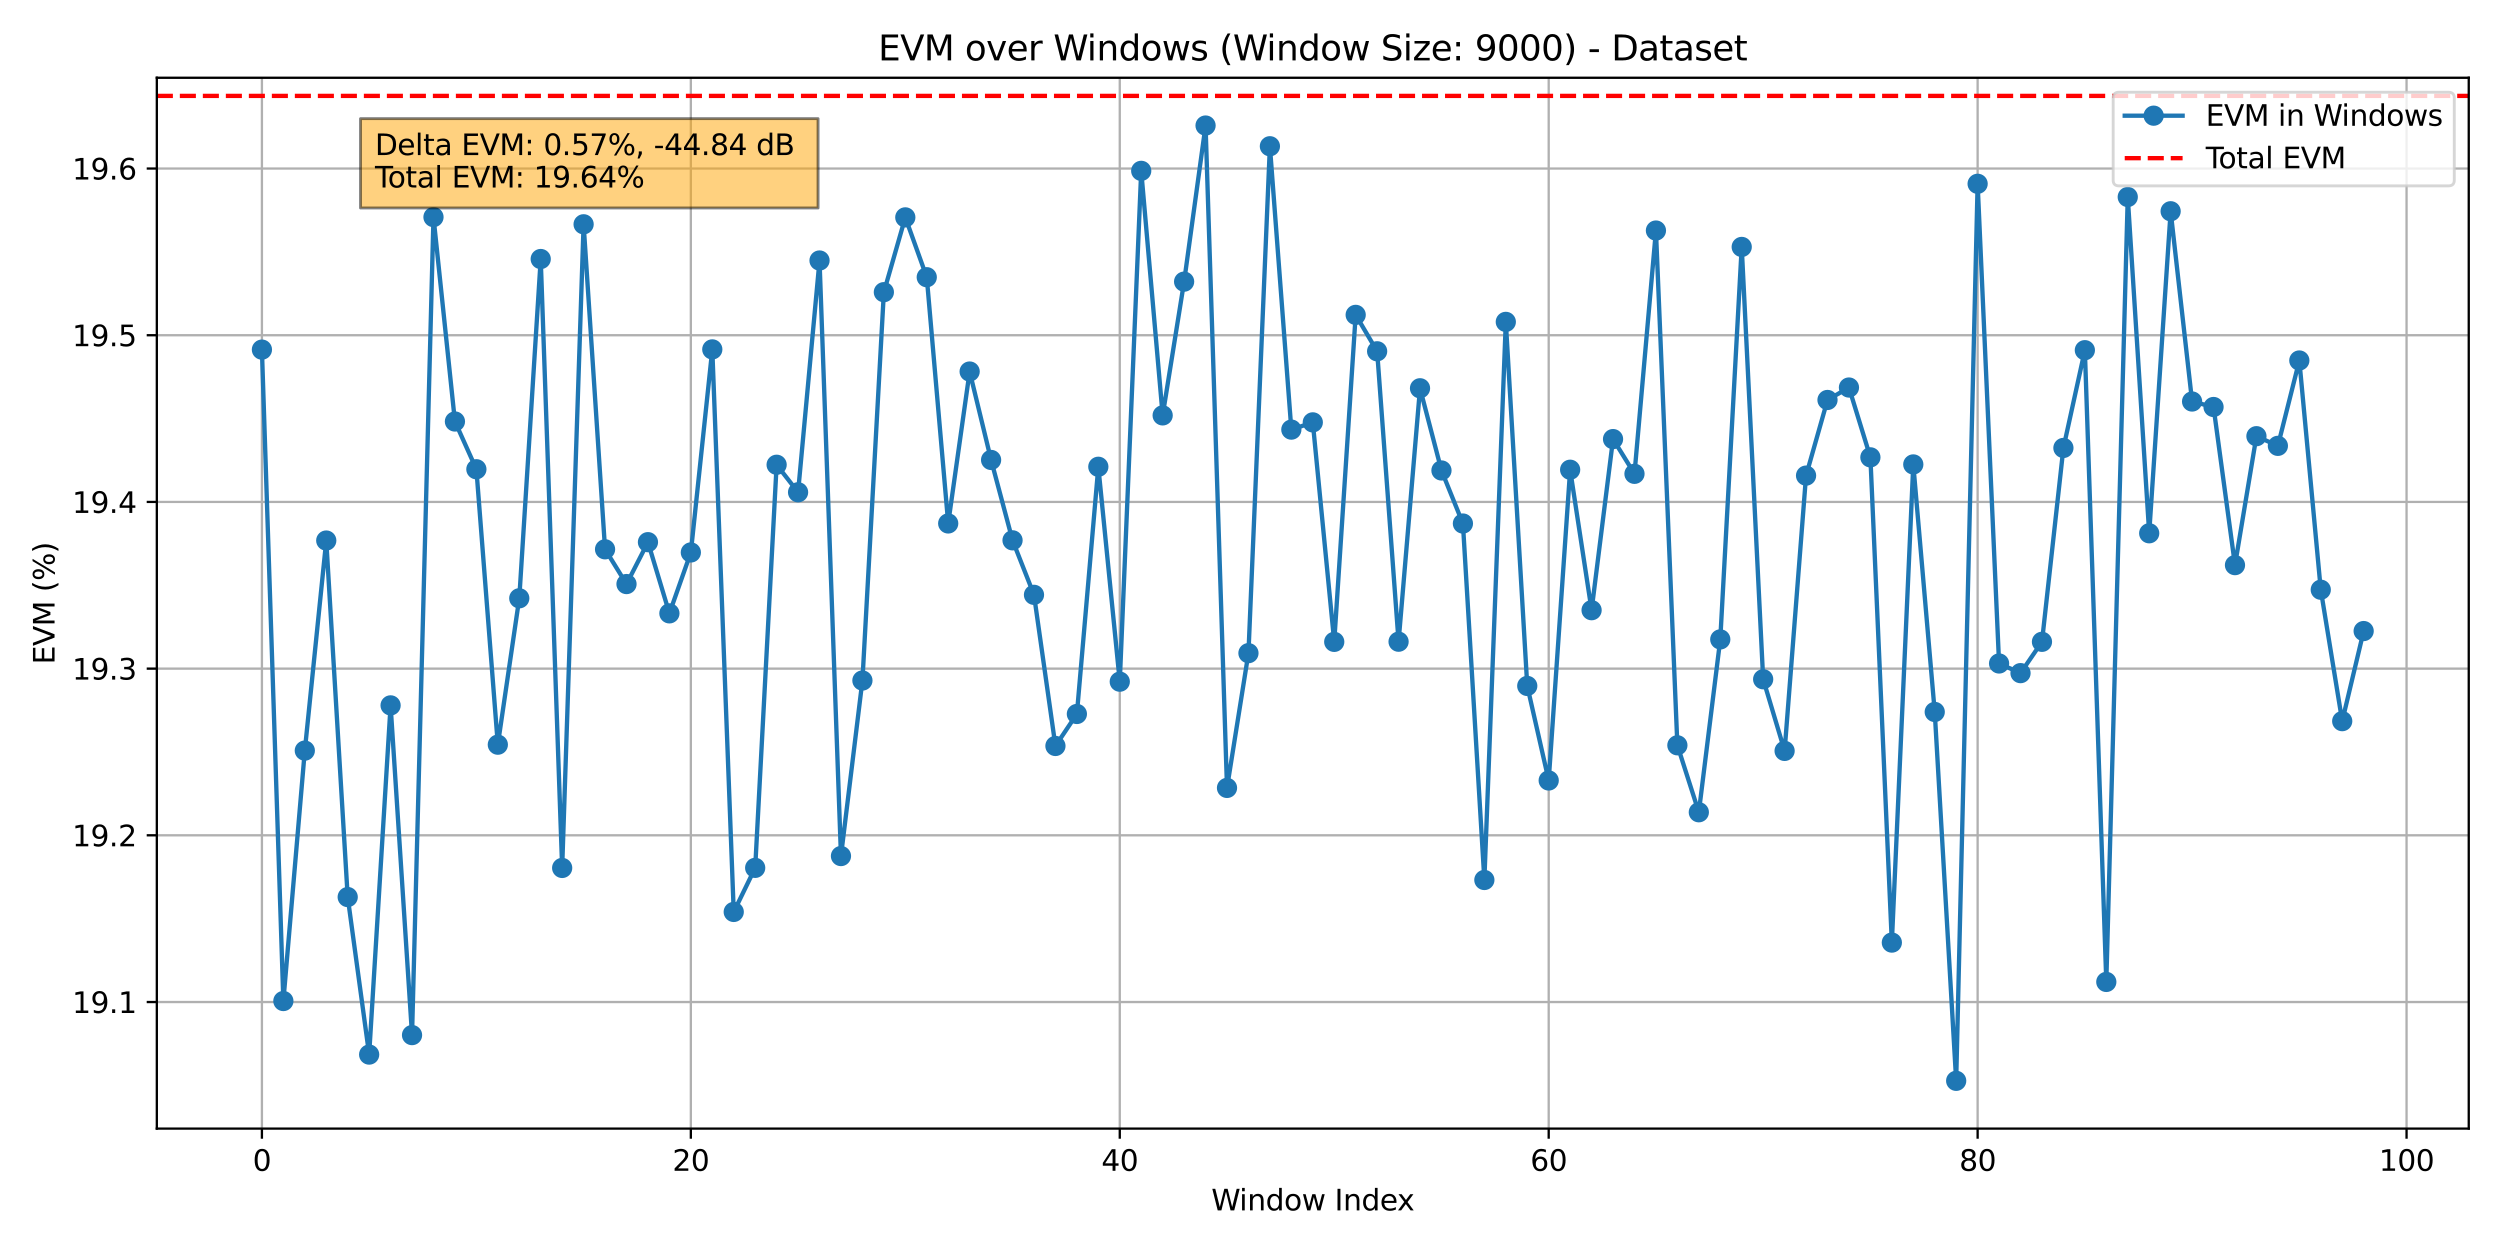 <?xml version="1.0" encoding="utf-8" standalone="no"?>
<!DOCTYPE svg PUBLIC "-//W3C//DTD SVG 1.1//EN"
  "http://www.w3.org/Graphics/SVG/1.1/DTD/svg11.dtd">
<svg xmlns:xlink="http://www.w3.org/1999/xlink" width="864pt" height="432pt" viewBox="0 0 864 432" xmlns="http://www.w3.org/2000/svg" version="1.1">
 <defs>
  <style type="text/css">*{stroke-linejoin: round; stroke-linecap: butt}</style>
 </defs>
 <g id="figure_1">
  <g id="patch_1">
   <path d="M 0 432 
L 864 432 
L 864 0 
L 0 0 
z
" style="fill: #ffffff"/>
  </g>
  <g id="axes_1">
   <g id="patch_2">
    <path d="M 54.2 390.04 
L 853.2 390.04 
L 853.2 26.88 
L 54.2 26.88 
z
" style="fill: #ffffff"/>
   </g>
   <g id="matplotlib.axis_1">
    <g id="xtick_1">
     <g id="line2d_1">
      <path d="M 90.518 390.04 
L 90.518 26.88 
" clip-path="url(#p0424ae86cf)" style="fill: none; stroke: #b0b0b0; stroke-width: 0.8; stroke-linecap: square"/>
     </g>
     <g id="line2d_2">
      <defs>
       <path id="m80d67cbe04" d="M 0 0 
L 0 3.5 
" style="stroke: #000000; stroke-width: 0.8"/>
      </defs>
      <g>
       <use xlink:href="#m80d67cbe04" x="90.518" y="390.04" style="stroke: #000000; stroke-width: 0.8"/>
      </g>
     </g>
     <g id="text_1">
      <!-- 0 -->
      <g transform="translate(87.337 404.638) scale(0.1 -0.1)">
       <defs>
        <path id="DejaVuSans-30" d="M 2034 4250 
Q 1547 4250 1301 3770 
Q 1056 3291 1056 2328 
Q 1056 1369 1301 889 
Q 1547 409 2034 409 
Q 2525 409 2770 889 
Q 3016 1369 3016 2328 
Q 3016 3291 2770 3770 
Q 2525 4250 2034 4250 
z
M 2034 4750 
Q 2819 4750 3233 4129 
Q 3647 3509 3647 2328 
Q 3647 1150 3233 529 
Q 2819 -91 2034 -91 
Q 1250 -91 836 529 
Q 422 1150 422 2328 
Q 422 3509 836 4129 
Q 1250 4750 2034 4750 
z
" transform="scale(0.016)"/>
       </defs>
       <use xlink:href="#DejaVuSans-30"/>
      </g>
     </g>
    </g>
    <g id="xtick_2">
     <g id="line2d_3">
      <path d="M 238.756 390.04 
L 238.756 26.88 
" clip-path="url(#p0424ae86cf)" style="fill: none; stroke: #b0b0b0; stroke-width: 0.8; stroke-linecap: square"/>
     </g>
     <g id="line2d_4">
      <g>
       <use xlink:href="#m80d67cbe04" x="238.756" y="390.04" style="stroke: #000000; stroke-width: 0.8"/>
      </g>
     </g>
     <g id="text_2">
      <!-- 20 -->
      <g transform="translate(232.393 404.638) scale(0.1 -0.1)">
       <defs>
        <path id="DejaVuSans-32" d="M 1228 531 
L 3431 531 
L 3431 0 
L 469 0 
L 469 531 
Q 828 903 1448 1529 
Q 2069 2156 2228 2338 
Q 2531 2678 2651 2914 
Q 2772 3150 2772 3378 
Q 2772 3750 2511 3984 
Q 2250 4219 1831 4219 
Q 1534 4219 1204 4116 
Q 875 4013 500 3803 
L 500 4441 
Q 881 4594 1212 4672 
Q 1544 4750 1819 4750 
Q 2544 4750 2975 4387 
Q 3406 4025 3406 3419 
Q 3406 3131 3298 2873 
Q 3191 2616 2906 2266 
Q 2828 2175 2409 1742 
Q 1991 1309 1228 531 
z
" transform="scale(0.016)"/>
       </defs>
       <use xlink:href="#DejaVuSans-32"/>
       <use xlink:href="#DejaVuSans-30" transform="translate(63.623 0)"/>
      </g>
     </g>
    </g>
    <g id="xtick_3">
     <g id="line2d_5">
      <path d="M 386.993 390.04 
L 386.993 26.88 
" clip-path="url(#p0424ae86cf)" style="fill: none; stroke: #b0b0b0; stroke-width: 0.8; stroke-linecap: square"/>
     </g>
     <g id="line2d_6">
      <g>
       <use xlink:href="#m80d67cbe04" x="386.993" y="390.04" style="stroke: #000000; stroke-width: 0.8"/>
      </g>
     </g>
     <g id="text_3">
      <!-- 40 -->
      <g transform="translate(380.631 404.638) scale(0.1 -0.1)">
       <defs>
        <path id="DejaVuSans-34" d="M 2419 4116 
L 825 1625 
L 2419 1625 
L 2419 4116 
z
M 2253 4666 
L 3047 4666 
L 3047 1625 
L 3713 1625 
L 3713 1100 
L 3047 1100 
L 3047 0 
L 2419 0 
L 2419 1100 
L 313 1100 
L 313 1709 
L 2253 4666 
z
" transform="scale(0.016)"/>
       </defs>
       <use xlink:href="#DejaVuSans-34"/>
       <use xlink:href="#DejaVuSans-30" transform="translate(63.623 0)"/>
      </g>
     </g>
    </g>
    <g id="xtick_4">
     <g id="line2d_7">
      <path d="M 535.231 390.04 
L 535.231 26.88 
" clip-path="url(#p0424ae86cf)" style="fill: none; stroke: #b0b0b0; stroke-width: 0.8; stroke-linecap: square"/>
     </g>
     <g id="line2d_8">
      <g>
       <use xlink:href="#m80d67cbe04" x="535.231" y="390.04" style="stroke: #000000; stroke-width: 0.8"/>
      </g>
     </g>
     <g id="text_4">
      <!-- 60 -->
      <g transform="translate(528.868 404.638) scale(0.1 -0.1)">
       <defs>
        <path id="DejaVuSans-36" d="M 2113 2584 
Q 1688 2584 1439 2293 
Q 1191 2003 1191 1497 
Q 1191 994 1439 701 
Q 1688 409 2113 409 
Q 2538 409 2786 701 
Q 3034 994 3034 1497 
Q 3034 2003 2786 2293 
Q 2538 2584 2113 2584 
z
M 3366 4563 
L 3366 3988 
Q 3128 4100 2886 4159 
Q 2644 4219 2406 4219 
Q 1781 4219 1451 3797 
Q 1122 3375 1075 2522 
Q 1259 2794 1537 2939 
Q 1816 3084 2150 3084 
Q 2853 3084 3261 2657 
Q 3669 2231 3669 1497 
Q 3669 778 3244 343 
Q 2819 -91 2113 -91 
Q 1303 -91 875 529 
Q 447 1150 447 2328 
Q 447 3434 972 4092 
Q 1497 4750 2381 4750 
Q 2619 4750 2861 4703 
Q 3103 4656 3366 4563 
z
" transform="scale(0.016)"/>
       </defs>
       <use xlink:href="#DejaVuSans-36"/>
       <use xlink:href="#DejaVuSans-30" transform="translate(63.623 0)"/>
      </g>
     </g>
    </g>
    <g id="xtick_5">
     <g id="line2d_9">
      <path d="M 683.468 390.04 
L 683.468 26.88 
" clip-path="url(#p0424ae86cf)" style="fill: none; stroke: #b0b0b0; stroke-width: 0.8; stroke-linecap: square"/>
     </g>
     <g id="line2d_10">
      <g>
       <use xlink:href="#m80d67cbe04" x="683.468" y="390.04" style="stroke: #000000; stroke-width: 0.8"/>
      </g>
     </g>
     <g id="text_5">
      <!-- 80 -->
      <g transform="translate(677.106 404.638) scale(0.1 -0.1)">
       <defs>
        <path id="DejaVuSans-38" d="M 2034 2216 
Q 1584 2216 1326 1975 
Q 1069 1734 1069 1313 
Q 1069 891 1326 650 
Q 1584 409 2034 409 
Q 2484 409 2743 651 
Q 3003 894 3003 1313 
Q 3003 1734 2745 1975 
Q 2488 2216 2034 2216 
z
M 1403 2484 
Q 997 2584 770 2862 
Q 544 3141 544 3541 
Q 544 4100 942 4425 
Q 1341 4750 2034 4750 
Q 2731 4750 3128 4425 
Q 3525 4100 3525 3541 
Q 3525 3141 3298 2862 
Q 3072 2584 2669 2484 
Q 3125 2378 3379 2068 
Q 3634 1759 3634 1313 
Q 3634 634 3220 271 
Q 2806 -91 2034 -91 
Q 1263 -91 848 271 
Q 434 634 434 1313 
Q 434 1759 690 2068 
Q 947 2378 1403 2484 
z
M 1172 3481 
Q 1172 3119 1398 2916 
Q 1625 2713 2034 2713 
Q 2441 2713 2670 2916 
Q 2900 3119 2900 3481 
Q 2900 3844 2670 4047 
Q 2441 4250 2034 4250 
Q 1625 4250 1398 4047 
Q 1172 3844 1172 3481 
z
" transform="scale(0.016)"/>
       </defs>
       <use xlink:href="#DejaVuSans-38"/>
       <use xlink:href="#DejaVuSans-30" transform="translate(63.623 0)"/>
      </g>
     </g>
    </g>
    <g id="xtick_6">
     <g id="line2d_11">
      <path d="M 831.706 390.04 
L 831.706 26.88 
" clip-path="url(#p0424ae86cf)" style="fill: none; stroke: #b0b0b0; stroke-width: 0.8; stroke-linecap: square"/>
     </g>
     <g id="line2d_12">
      <g>
       <use xlink:href="#m80d67cbe04" x="831.706" y="390.04" style="stroke: #000000; stroke-width: 0.8"/>
      </g>
     </g>
     <g id="text_6">
      <!-- 100 -->
      <g transform="translate(822.162 404.638) scale(0.1 -0.1)">
       <defs>
        <path id="DejaVuSans-31" d="M 794 531 
L 1825 531 
L 1825 4091 
L 703 3866 
L 703 4441 
L 1819 4666 
L 2450 4666 
L 2450 531 
L 3481 531 
L 3481 0 
L 794 0 
L 794 531 
z
" transform="scale(0.016)"/>
       </defs>
       <use xlink:href="#DejaVuSans-31"/>
       <use xlink:href="#DejaVuSans-30" transform="translate(63.623 0)"/>
       <use xlink:href="#DejaVuSans-30" transform="translate(127.246 0)"/>
      </g>
     </g>
    </g>
    <g id="text_7">
     <!-- Window Index -->
     <g transform="translate(418.633 418.317) scale(0.1 -0.1)">
      <defs>
       <path id="DejaVuSans-57" d="M 213 4666 
L 850 4666 
L 1831 722 
L 2809 4666 
L 3519 4666 
L 4500 722 
L 5478 4666 
L 6119 4666 
L 4947 0 
L 4153 0 
L 3169 4050 
L 2175 0 
L 1381 0 
L 213 4666 
z
" transform="scale(0.016)"/>
       <path id="DejaVuSans-69" d="M 603 3500 
L 1178 3500 
L 1178 0 
L 603 0 
L 603 3500 
z
M 603 4863 
L 1178 4863 
L 1178 4134 
L 603 4134 
L 603 4863 
z
" transform="scale(0.016)"/>
       <path id="DejaVuSans-6e" d="M 3513 2113 
L 3513 0 
L 2938 0 
L 2938 2094 
Q 2938 2591 2744 2837 
Q 2550 3084 2163 3084 
Q 1697 3084 1428 2787 
Q 1159 2491 1159 1978 
L 1159 0 
L 581 0 
L 581 3500 
L 1159 3500 
L 1159 2956 
Q 1366 3272 1645 3428 
Q 1925 3584 2291 3584 
Q 2894 3584 3203 3211 
Q 3513 2838 3513 2113 
z
" transform="scale(0.016)"/>
       <path id="DejaVuSans-64" d="M 2906 2969 
L 2906 4863 
L 3481 4863 
L 3481 0 
L 2906 0 
L 2906 525 
Q 2725 213 2448 61 
Q 2172 -91 1784 -91 
Q 1150 -91 751 415 
Q 353 922 353 1747 
Q 353 2572 751 3078 
Q 1150 3584 1784 3584 
Q 2172 3584 2448 3432 
Q 2725 3281 2906 2969 
z
M 947 1747 
Q 947 1113 1208 752 
Q 1469 391 1925 391 
Q 2381 391 2643 752 
Q 2906 1113 2906 1747 
Q 2906 2381 2643 2742 
Q 2381 3103 1925 3103 
Q 1469 3103 1208 2742 
Q 947 2381 947 1747 
z
" transform="scale(0.016)"/>
       <path id="DejaVuSans-6f" d="M 1959 3097 
Q 1497 3097 1228 2736 
Q 959 2375 959 1747 
Q 959 1119 1226 758 
Q 1494 397 1959 397 
Q 2419 397 2687 759 
Q 2956 1122 2956 1747 
Q 2956 2369 2687 2733 
Q 2419 3097 1959 3097 
z
M 1959 3584 
Q 2709 3584 3137 3096 
Q 3566 2609 3566 1747 
Q 3566 888 3137 398 
Q 2709 -91 1959 -91 
Q 1206 -91 779 398 
Q 353 888 353 1747 
Q 353 2609 779 3096 
Q 1206 3584 1959 3584 
z
" transform="scale(0.016)"/>
       <path id="DejaVuSans-77" d="M 269 3500 
L 844 3500 
L 1563 769 
L 2278 3500 
L 2956 3500 
L 3675 769 
L 4391 3500 
L 4966 3500 
L 4050 0 
L 3372 0 
L 2619 2869 
L 1863 0 
L 1184 0 
L 269 3500 
z
" transform="scale(0.016)"/>
       <path id="DejaVuSans-20" transform="scale(0.016)"/>
       <path id="DejaVuSans-49" d="M 628 4666 
L 1259 4666 
L 1259 0 
L 628 0 
L 628 4666 
z
" transform="scale(0.016)"/>
       <path id="DejaVuSans-65" d="M 3597 1894 
L 3597 1613 
L 953 1613 
Q 991 1019 1311 708 
Q 1631 397 2203 397 
Q 2534 397 2845 478 
Q 3156 559 3463 722 
L 3463 178 
Q 3153 47 2828 -22 
Q 2503 -91 2169 -91 
Q 1331 -91 842 396 
Q 353 884 353 1716 
Q 353 2575 817 3079 
Q 1281 3584 2069 3584 
Q 2775 3584 3186 3129 
Q 3597 2675 3597 1894 
z
M 3022 2063 
Q 3016 2534 2758 2815 
Q 2500 3097 2075 3097 
Q 1594 3097 1305 2825 
Q 1016 2553 972 2059 
L 3022 2063 
z
" transform="scale(0.016)"/>
       <path id="DejaVuSans-78" d="M 3513 3500 
L 2247 1797 
L 3578 0 
L 2900 0 
L 1881 1375 
L 863 0 
L 184 0 
L 1544 1831 
L 300 3500 
L 978 3500 
L 1906 2253 
L 2834 3500 
L 3513 3500 
z
" transform="scale(0.016)"/>
      </defs>
      <use xlink:href="#DejaVuSans-57"/>
      <use xlink:href="#DejaVuSans-69" transform="translate(96.627 0)"/>
      <use xlink:href="#DejaVuSans-6e" transform="translate(124.41 0)"/>
      <use xlink:href="#DejaVuSans-64" transform="translate(187.789 0)"/>
      <use xlink:href="#DejaVuSans-6f" transform="translate(251.266 0)"/>
      <use xlink:href="#DejaVuSans-77" transform="translate(312.447 0)"/>
      <use xlink:href="#DejaVuSans-20" transform="translate(394.234 0)"/>
      <use xlink:href="#DejaVuSans-49" transform="translate(426.021 0)"/>
      <use xlink:href="#DejaVuSans-6e" transform="translate(455.514 0)"/>
      <use xlink:href="#DejaVuSans-64" transform="translate(518.893 0)"/>
      <use xlink:href="#DejaVuSans-65" transform="translate(582.369 0)"/>
      <use xlink:href="#DejaVuSans-78" transform="translate(642.143 0)"/>
     </g>
    </g>
   </g>
   <g id="matplotlib.axis_2">
    <g id="ytick_1">
     <g id="line2d_13">
      <path d="M 54.2 346.295 
L 853.2 346.295 
" clip-path="url(#p0424ae86cf)" style="fill: none; stroke: #b0b0b0; stroke-width: 0.8; stroke-linecap: square"/>
     </g>
     <g id="line2d_14">
      <defs>
       <path id="me3c9a03136" d="M 0 0 
L -3.5 0 
" style="stroke: #000000; stroke-width: 0.8"/>
      </defs>
      <g>
       <use xlink:href="#me3c9a03136" x="54.2" y="346.295" style="stroke: #000000; stroke-width: 0.8"/>
      </g>
     </g>
     <g id="text_8">
      <!-- 19.1 -->
      <g transform="translate(24.934 350.094) scale(0.1 -0.1)">
       <defs>
        <path id="DejaVuSans-39" d="M 703 97 
L 703 672 
Q 941 559 1184 500 
Q 1428 441 1663 441 
Q 2288 441 2617 861 
Q 2947 1281 2994 2138 
Q 2813 1869 2534 1725 
Q 2256 1581 1919 1581 
Q 1219 1581 811 2004 
Q 403 2428 403 3163 
Q 403 3881 828 4315 
Q 1253 4750 1959 4750 
Q 2769 4750 3195 4129 
Q 3622 3509 3622 2328 
Q 3622 1225 3098 567 
Q 2575 -91 1691 -91 
Q 1453 -91 1209 -44 
Q 966 3 703 97 
z
M 1959 2075 
Q 2384 2075 2632 2365 
Q 2881 2656 2881 3163 
Q 2881 3666 2632 3958 
Q 2384 4250 1959 4250 
Q 1534 4250 1286 3958 
Q 1038 3666 1038 3163 
Q 1038 2656 1286 2365 
Q 1534 2075 1959 2075 
z
" transform="scale(0.016)"/>
        <path id="DejaVuSans-2e" d="M 684 794 
L 1344 794 
L 1344 0 
L 684 0 
L 684 794 
z
" transform="scale(0.016)"/>
       </defs>
       <use xlink:href="#DejaVuSans-31"/>
       <use xlink:href="#DejaVuSans-39" transform="translate(63.623 0)"/>
       <use xlink:href="#DejaVuSans-2e" transform="translate(127.246 0)"/>
       <use xlink:href="#DejaVuSans-31" transform="translate(159.033 0)"/>
      </g>
     </g>
    </g>
    <g id="ytick_2">
     <g id="line2d_15">
      <path d="M 54.2 288.685 
L 853.2 288.685 
" clip-path="url(#p0424ae86cf)" style="fill: none; stroke: #b0b0b0; stroke-width: 0.8; stroke-linecap: square"/>
     </g>
     <g id="line2d_16">
      <g>
       <use xlink:href="#me3c9a03136" x="54.2" y="288.685" style="stroke: #000000; stroke-width: 0.8"/>
      </g>
     </g>
     <g id="text_9">
      <!-- 19.2 -->
      <g transform="translate(24.934 292.484) scale(0.1 -0.1)">
       <use xlink:href="#DejaVuSans-31"/>
       <use xlink:href="#DejaVuSans-39" transform="translate(63.623 0)"/>
       <use xlink:href="#DejaVuSans-2e" transform="translate(127.246 0)"/>
       <use xlink:href="#DejaVuSans-32" transform="translate(159.033 0)"/>
      </g>
     </g>
    </g>
    <g id="ytick_3">
     <g id="line2d_17">
      <path d="M 54.2 231.076 
L 853.2 231.076 
" clip-path="url(#p0424ae86cf)" style="fill: none; stroke: #b0b0b0; stroke-width: 0.8; stroke-linecap: square"/>
     </g>
     <g id="line2d_18">
      <g>
       <use xlink:href="#me3c9a03136" x="54.2" y="231.076" style="stroke: #000000; stroke-width: 0.8"/>
      </g>
     </g>
     <g id="text_10">
      <!-- 19.3 -->
      <g transform="translate(24.934 234.875) scale(0.1 -0.1)">
       <defs>
        <path id="DejaVuSans-33" d="M 2597 2516 
Q 3050 2419 3304 2112 
Q 3559 1806 3559 1356 
Q 3559 666 3084 287 
Q 2609 -91 1734 -91 
Q 1441 -91 1130 -33 
Q 819 25 488 141 
L 488 750 
Q 750 597 1062 519 
Q 1375 441 1716 441 
Q 2309 441 2620 675 
Q 2931 909 2931 1356 
Q 2931 1769 2642 2001 
Q 2353 2234 1838 2234 
L 1294 2234 
L 1294 2753 
L 1863 2753 
Q 2328 2753 2575 2939 
Q 2822 3125 2822 3475 
Q 2822 3834 2567 4026 
Q 2313 4219 1838 4219 
Q 1578 4219 1281 4162 
Q 984 4106 628 3988 
L 628 4550 
Q 988 4650 1302 4700 
Q 1616 4750 1894 4750 
Q 2613 4750 3031 4423 
Q 3450 4097 3450 3541 
Q 3450 3153 3228 2886 
Q 3006 2619 2597 2516 
z
" transform="scale(0.016)"/>
       </defs>
       <use xlink:href="#DejaVuSans-31"/>
       <use xlink:href="#DejaVuSans-39" transform="translate(63.623 0)"/>
       <use xlink:href="#DejaVuSans-2e" transform="translate(127.246 0)"/>
       <use xlink:href="#DejaVuSans-33" transform="translate(159.033 0)"/>
      </g>
     </g>
    </g>
    <g id="ytick_4">
     <g id="line2d_19">
      <path d="M 54.2 173.466 
L 853.2 173.466 
" clip-path="url(#p0424ae86cf)" style="fill: none; stroke: #b0b0b0; stroke-width: 0.8; stroke-linecap: square"/>
     </g>
     <g id="line2d_20">
      <g>
       <use xlink:href="#me3c9a03136" x="54.2" y="173.466" style="stroke: #000000; stroke-width: 0.8"/>
      </g>
     </g>
     <g id="text_11">
      <!-- 19.4 -->
      <g transform="translate(24.934 177.266) scale(0.1 -0.1)">
       <use xlink:href="#DejaVuSans-31"/>
       <use xlink:href="#DejaVuSans-39" transform="translate(63.623 0)"/>
       <use xlink:href="#DejaVuSans-2e" transform="translate(127.246 0)"/>
       <use xlink:href="#DejaVuSans-34" transform="translate(159.033 0)"/>
      </g>
     </g>
    </g>
    <g id="ytick_5">
     <g id="line2d_21">
      <path d="M 54.2 115.857 
L 853.2 115.857 
" clip-path="url(#p0424ae86cf)" style="fill: none; stroke: #b0b0b0; stroke-width: 0.8; stroke-linecap: square"/>
     </g>
     <g id="line2d_22">
      <g>
       <use xlink:href="#me3c9a03136" x="54.2" y="115.857" style="stroke: #000000; stroke-width: 0.8"/>
      </g>
     </g>
     <g id="text_12">
      <!-- 19.5 -->
      <g transform="translate(24.934 119.656) scale(0.1 -0.1)">
       <defs>
        <path id="DejaVuSans-35" d="M 691 4666 
L 3169 4666 
L 3169 4134 
L 1269 4134 
L 1269 2991 
Q 1406 3038 1543 3061 
Q 1681 3084 1819 3084 
Q 2600 3084 3056 2656 
Q 3513 2228 3513 1497 
Q 3513 744 3044 326 
Q 2575 -91 1722 -91 
Q 1428 -91 1123 -41 
Q 819 9 494 109 
L 494 744 
Q 775 591 1075 516 
Q 1375 441 1709 441 
Q 2250 441 2565 725 
Q 2881 1009 2881 1497 
Q 2881 1984 2565 2268 
Q 2250 2553 1709 2553 
Q 1456 2553 1204 2497 
Q 953 2441 691 2322 
L 691 4666 
z
" transform="scale(0.016)"/>
       </defs>
       <use xlink:href="#DejaVuSans-31"/>
       <use xlink:href="#DejaVuSans-39" transform="translate(63.623 0)"/>
       <use xlink:href="#DejaVuSans-2e" transform="translate(127.246 0)"/>
       <use xlink:href="#DejaVuSans-35" transform="translate(159.033 0)"/>
      </g>
     </g>
    </g>
    <g id="ytick_6">
     <g id="line2d_23">
      <path d="M 54.2 58.248 
L 853.2 58.248 
" clip-path="url(#p0424ae86cf)" style="fill: none; stroke: #b0b0b0; stroke-width: 0.8; stroke-linecap: square"/>
     </g>
     <g id="line2d_24">
      <g>
       <use xlink:href="#me3c9a03136" x="54.2" y="58.248" style="stroke: #000000; stroke-width: 0.8"/>
      </g>
     </g>
     <g id="text_13">
      <!-- 19.6 -->
      <g transform="translate(24.934 62.047) scale(0.1 -0.1)">
       <use xlink:href="#DejaVuSans-31"/>
       <use xlink:href="#DejaVuSans-39" transform="translate(63.623 0)"/>
       <use xlink:href="#DejaVuSans-2e" transform="translate(127.246 0)"/>
       <use xlink:href="#DejaVuSans-36" transform="translate(159.033 0)"/>
      </g>
     </g>
    </g>
    <g id="text_14">
     <!-- EVM (%) -->
     <g transform="translate(18.855 229.595) rotate(-90) scale(0.1 -0.1)">
      <defs>
       <path id="DejaVuSans-45" d="M 628 4666 
L 3578 4666 
L 3578 4134 
L 1259 4134 
L 1259 2753 
L 3481 2753 
L 3481 2222 
L 1259 2222 
L 1259 531 
L 3634 531 
L 3634 0 
L 628 0 
L 628 4666 
z
" transform="scale(0.016)"/>
       <path id="DejaVuSans-56" d="M 1831 0 
L 50 4666 
L 709 4666 
L 2188 738 
L 3669 4666 
L 4325 4666 
L 2547 0 
L 1831 0 
z
" transform="scale(0.016)"/>
       <path id="DejaVuSans-4d" d="M 628 4666 
L 1569 4666 
L 2759 1491 
L 3956 4666 
L 4897 4666 
L 4897 0 
L 4281 0 
L 4281 4097 
L 3078 897 
L 2444 897 
L 1241 4097 
L 1241 0 
L 628 0 
L 628 4666 
z
" transform="scale(0.016)"/>
       <path id="DejaVuSans-28" d="M 1984 4856 
Q 1566 4138 1362 3434 
Q 1159 2731 1159 2009 
Q 1159 1288 1364 580 
Q 1569 -128 1984 -844 
L 1484 -844 
Q 1016 -109 783 600 
Q 550 1309 550 2009 
Q 550 2706 781 3412 
Q 1013 4119 1484 4856 
L 1984 4856 
z
" transform="scale(0.016)"/>
       <path id="DejaVuSans-25" d="M 4653 2053 
Q 4381 2053 4226 1822 
Q 4072 1591 4072 1178 
Q 4072 772 4226 539 
Q 4381 306 4653 306 
Q 4919 306 5073 539 
Q 5228 772 5228 1178 
Q 5228 1588 5073 1820 
Q 4919 2053 4653 2053 
z
M 4653 2450 
Q 5147 2450 5437 2106 
Q 5728 1763 5728 1178 
Q 5728 594 5436 251 
Q 5144 -91 4653 -91 
Q 4153 -91 3862 251 
Q 3572 594 3572 1178 
Q 3572 1766 3864 2108 
Q 4156 2450 4653 2450 
z
M 1428 4353 
Q 1159 4353 1004 4120 
Q 850 3888 850 3481 
Q 850 3069 1003 2837 
Q 1156 2606 1428 2606 
Q 1700 2606 1854 2837 
Q 2009 3069 2009 3481 
Q 2009 3884 1853 4118 
Q 1697 4353 1428 4353 
z
M 4250 4750 
L 4750 4750 
L 1831 -91 
L 1331 -91 
L 4250 4750 
z
M 1428 4750 
Q 1922 4750 2215 4408 
Q 2509 4066 2509 3481 
Q 2509 2891 2217 2550 
Q 1925 2209 1428 2209 
Q 931 2209 642 2551 
Q 353 2894 353 3481 
Q 353 4063 643 4406 
Q 934 4750 1428 4750 
z
" transform="scale(0.016)"/>
       <path id="DejaVuSans-29" d="M 513 4856 
L 1013 4856 
Q 1481 4119 1714 3412 
Q 1947 2706 1947 2009 
Q 1947 1309 1714 600 
Q 1481 -109 1013 -844 
L 513 -844 
Q 928 -128 1133 580 
Q 1338 1288 1338 2009 
Q 1338 2731 1133 3434 
Q 928 4138 513 4856 
z
" transform="scale(0.016)"/>
      </defs>
      <use xlink:href="#DejaVuSans-45"/>
      <use xlink:href="#DejaVuSans-56" transform="translate(63.184 0)"/>
      <use xlink:href="#DejaVuSans-4d" transform="translate(131.592 0)"/>
      <use xlink:href="#DejaVuSans-20" transform="translate(217.871 0)"/>
      <use xlink:href="#DejaVuSans-28" transform="translate(249.658 0)"/>
      <use xlink:href="#DejaVuSans-25" transform="translate(288.672 0)"/>
      <use xlink:href="#DejaVuSans-29" transform="translate(383.691 0)"/>
     </g>
    </g>
   </g>
   <g id="line2d_25">
    <path d="M 90.518 120.834 
L 97.93 345.956 
L 105.342 259.411 
L 112.754 186.812 
L 120.166 310.023 
L 127.578 364.463 
L 134.989 243.782 
L 142.401 357.729 
L 149.813 75.025 
L 157.225 145.671 
L 164.637 162.173 
L 172.049 257.362 
L 179.461 206.769 
L 186.873 89.515 
L 194.284 299.963 
L 201.696 77.516 
L 209.108 189.84 
L 216.52 201.85 
L 223.932 187.374 
L 231.344 211.977 
L 238.756 190.926 
L 246.168 120.755 
L 253.579 315.167 
L 260.991 299.935 
L 268.403 160.621 
L 275.815 170.132 
L 283.227 90.032 
L 290.639 295.852 
L 298.051 235.188 
L 305.463 100.974 
L 312.874 75.126 
L 320.286 95.805 
L 327.698 180.905 
L 335.11 128.403 
L 342.522 158.961 
L 349.934 186.738 
L 357.346 205.576 
L 364.758 257.806 
L 372.169 246.75 
L 379.581 161.318 
L 386.993 235.587 
L 394.405 59.048 
L 401.817 143.559 
L 409.229 97.339 
L 416.641 43.387 
L 424.053 272.306 
L 431.464 225.733 
L 438.876 50.544 
L 446.288 148.475 
L 453.7 145.972 
L 461.112 221.831 
L 468.524 108.823 
L 475.936 121.407 
L 483.347 221.773 
L 490.759 134.188 
L 498.171 162.595 
L 505.583 180.933 
L 512.995 304.123 
L 520.407 111.243 
L 527.819 237.062 
L 535.231 269.736 
L 542.642 162.341 
L 550.054 210.883 
L 557.466 151.75 
L 564.878 163.755 
L 572.29 79.677 
L 579.702 257.575 
L 587.114 280.718 
L 594.526 220.976 
L 601.937 85.342 
L 609.349 234.753 
L 616.761 259.514 
L 624.173 164.371 
L 631.585 138.232 
L 638.997 133.93 
L 646.409 158.058 
L 653.821 325.758 
L 661.232 160.508 
L 668.644 246.053 
L 676.056 373.533 
L 683.468 63.522 
L 690.88 229.299 
L 698.292 232.635 
L 705.704 221.813 
L 713.116 154.812 
L 720.527 121.026 
L 727.939 339.355 
L 735.351 68.084 
L 742.763 184.301 
L 750.175 73.01 
L 757.587 138.762 
L 764.999 140.66 
L 772.411 195.307 
L 779.822 150.749 
L 787.234 154.088 
L 794.646 124.586 
L 802.058 203.811 
L 809.47 249.229 
L 816.882 218.095 
" clip-path="url(#p0424ae86cf)" style="fill: none; stroke: #1f77b4; stroke-width: 1.5; stroke-linecap: square"/>
    <defs>
     <path id="mc79f0889e5" d="M 0 3 
C 0.796 3 1.559 2.684 2.121 2.121 
C 2.684 1.559 3 0.796 3 0 
C 3 -0.796 2.684 -1.559 2.121 -2.121 
C 1.559 -2.684 0.796 -3 0 -3 
C -0.796 -3 -1.559 -2.684 -2.121 -2.121 
C -2.684 -1.559 -3 -0.796 -3 0 
C -3 0.796 -2.684 1.559 -2.121 2.121 
C -1.559 2.684 -0.796 3 0 3 
z
" style="stroke: #1f77b4"/>
    </defs>
    <g clip-path="url(#p0424ae86cf)">
     <use xlink:href="#mc79f0889e5" x="90.518" y="120.834" style="fill: #1f77b4; stroke: #1f77b4"/>
     <use xlink:href="#mc79f0889e5" x="97.93" y="345.956" style="fill: #1f77b4; stroke: #1f77b4"/>
     <use xlink:href="#mc79f0889e5" x="105.342" y="259.411" style="fill: #1f77b4; stroke: #1f77b4"/>
     <use xlink:href="#mc79f0889e5" x="112.754" y="186.812" style="fill: #1f77b4; stroke: #1f77b4"/>
     <use xlink:href="#mc79f0889e5" x="120.166" y="310.023" style="fill: #1f77b4; stroke: #1f77b4"/>
     <use xlink:href="#mc79f0889e5" x="127.578" y="364.463" style="fill: #1f77b4; stroke: #1f77b4"/>
     <use xlink:href="#mc79f0889e5" x="134.989" y="243.782" style="fill: #1f77b4; stroke: #1f77b4"/>
     <use xlink:href="#mc79f0889e5" x="142.401" y="357.729" style="fill: #1f77b4; stroke: #1f77b4"/>
     <use xlink:href="#mc79f0889e5" x="149.813" y="75.025" style="fill: #1f77b4; stroke: #1f77b4"/>
     <use xlink:href="#mc79f0889e5" x="157.225" y="145.671" style="fill: #1f77b4; stroke: #1f77b4"/>
     <use xlink:href="#mc79f0889e5" x="164.637" y="162.173" style="fill: #1f77b4; stroke: #1f77b4"/>
     <use xlink:href="#mc79f0889e5" x="172.049" y="257.362" style="fill: #1f77b4; stroke: #1f77b4"/>
     <use xlink:href="#mc79f0889e5" x="179.461" y="206.769" style="fill: #1f77b4; stroke: #1f77b4"/>
     <use xlink:href="#mc79f0889e5" x="186.873" y="89.515" style="fill: #1f77b4; stroke: #1f77b4"/>
     <use xlink:href="#mc79f0889e5" x="194.284" y="299.963" style="fill: #1f77b4; stroke: #1f77b4"/>
     <use xlink:href="#mc79f0889e5" x="201.696" y="77.516" style="fill: #1f77b4; stroke: #1f77b4"/>
     <use xlink:href="#mc79f0889e5" x="209.108" y="189.84" style="fill: #1f77b4; stroke: #1f77b4"/>
     <use xlink:href="#mc79f0889e5" x="216.52" y="201.85" style="fill: #1f77b4; stroke: #1f77b4"/>
     <use xlink:href="#mc79f0889e5" x="223.932" y="187.374" style="fill: #1f77b4; stroke: #1f77b4"/>
     <use xlink:href="#mc79f0889e5" x="231.344" y="211.977" style="fill: #1f77b4; stroke: #1f77b4"/>
     <use xlink:href="#mc79f0889e5" x="238.756" y="190.926" style="fill: #1f77b4; stroke: #1f77b4"/>
     <use xlink:href="#mc79f0889e5" x="246.168" y="120.755" style="fill: #1f77b4; stroke: #1f77b4"/>
     <use xlink:href="#mc79f0889e5" x="253.579" y="315.167" style="fill: #1f77b4; stroke: #1f77b4"/>
     <use xlink:href="#mc79f0889e5" x="260.991" y="299.935" style="fill: #1f77b4; stroke: #1f77b4"/>
     <use xlink:href="#mc79f0889e5" x="268.403" y="160.621" style="fill: #1f77b4; stroke: #1f77b4"/>
     <use xlink:href="#mc79f0889e5" x="275.815" y="170.132" style="fill: #1f77b4; stroke: #1f77b4"/>
     <use xlink:href="#mc79f0889e5" x="283.227" y="90.032" style="fill: #1f77b4; stroke: #1f77b4"/>
     <use xlink:href="#mc79f0889e5" x="290.639" y="295.852" style="fill: #1f77b4; stroke: #1f77b4"/>
     <use xlink:href="#mc79f0889e5" x="298.051" y="235.188" style="fill: #1f77b4; stroke: #1f77b4"/>
     <use xlink:href="#mc79f0889e5" x="305.463" y="100.974" style="fill: #1f77b4; stroke: #1f77b4"/>
     <use xlink:href="#mc79f0889e5" x="312.874" y="75.126" style="fill: #1f77b4; stroke: #1f77b4"/>
     <use xlink:href="#mc79f0889e5" x="320.286" y="95.805" style="fill: #1f77b4; stroke: #1f77b4"/>
     <use xlink:href="#mc79f0889e5" x="327.698" y="180.905" style="fill: #1f77b4; stroke: #1f77b4"/>
     <use xlink:href="#mc79f0889e5" x="335.11" y="128.403" style="fill: #1f77b4; stroke: #1f77b4"/>
     <use xlink:href="#mc79f0889e5" x="342.522" y="158.961" style="fill: #1f77b4; stroke: #1f77b4"/>
     <use xlink:href="#mc79f0889e5" x="349.934" y="186.738" style="fill: #1f77b4; stroke: #1f77b4"/>
     <use xlink:href="#mc79f0889e5" x="357.346" y="205.576" style="fill: #1f77b4; stroke: #1f77b4"/>
     <use xlink:href="#mc79f0889e5" x="364.758" y="257.806" style="fill: #1f77b4; stroke: #1f77b4"/>
     <use xlink:href="#mc79f0889e5" x="372.169" y="246.75" style="fill: #1f77b4; stroke: #1f77b4"/>
     <use xlink:href="#mc79f0889e5" x="379.581" y="161.318" style="fill: #1f77b4; stroke: #1f77b4"/>
     <use xlink:href="#mc79f0889e5" x="386.993" y="235.587" style="fill: #1f77b4; stroke: #1f77b4"/>
     <use xlink:href="#mc79f0889e5" x="394.405" y="59.048" style="fill: #1f77b4; stroke: #1f77b4"/>
     <use xlink:href="#mc79f0889e5" x="401.817" y="143.559" style="fill: #1f77b4; stroke: #1f77b4"/>
     <use xlink:href="#mc79f0889e5" x="409.229" y="97.339" style="fill: #1f77b4; stroke: #1f77b4"/>
     <use xlink:href="#mc79f0889e5" x="416.641" y="43.387" style="fill: #1f77b4; stroke: #1f77b4"/>
     <use xlink:href="#mc79f0889e5" x="424.053" y="272.306" style="fill: #1f77b4; stroke: #1f77b4"/>
     <use xlink:href="#mc79f0889e5" x="431.464" y="225.733" style="fill: #1f77b4; stroke: #1f77b4"/>
     <use xlink:href="#mc79f0889e5" x="438.876" y="50.544" style="fill: #1f77b4; stroke: #1f77b4"/>
     <use xlink:href="#mc79f0889e5" x="446.288" y="148.475" style="fill: #1f77b4; stroke: #1f77b4"/>
     <use xlink:href="#mc79f0889e5" x="453.7" y="145.972" style="fill: #1f77b4; stroke: #1f77b4"/>
     <use xlink:href="#mc79f0889e5" x="461.112" y="221.831" style="fill: #1f77b4; stroke: #1f77b4"/>
     <use xlink:href="#mc79f0889e5" x="468.524" y="108.823" style="fill: #1f77b4; stroke: #1f77b4"/>
     <use xlink:href="#mc79f0889e5" x="475.936" y="121.407" style="fill: #1f77b4; stroke: #1f77b4"/>
     <use xlink:href="#mc79f0889e5" x="483.347" y="221.773" style="fill: #1f77b4; stroke: #1f77b4"/>
     <use xlink:href="#mc79f0889e5" x="490.759" y="134.188" style="fill: #1f77b4; stroke: #1f77b4"/>
     <use xlink:href="#mc79f0889e5" x="498.171" y="162.595" style="fill: #1f77b4; stroke: #1f77b4"/>
     <use xlink:href="#mc79f0889e5" x="505.583" y="180.933" style="fill: #1f77b4; stroke: #1f77b4"/>
     <use xlink:href="#mc79f0889e5" x="512.995" y="304.123" style="fill: #1f77b4; stroke: #1f77b4"/>
     <use xlink:href="#mc79f0889e5" x="520.407" y="111.243" style="fill: #1f77b4; stroke: #1f77b4"/>
     <use xlink:href="#mc79f0889e5" x="527.819" y="237.062" style="fill: #1f77b4; stroke: #1f77b4"/>
     <use xlink:href="#mc79f0889e5" x="535.231" y="269.736" style="fill: #1f77b4; stroke: #1f77b4"/>
     <use xlink:href="#mc79f0889e5" x="542.642" y="162.341" style="fill: #1f77b4; stroke: #1f77b4"/>
     <use xlink:href="#mc79f0889e5" x="550.054" y="210.883" style="fill: #1f77b4; stroke: #1f77b4"/>
     <use xlink:href="#mc79f0889e5" x="557.466" y="151.75" style="fill: #1f77b4; stroke: #1f77b4"/>
     <use xlink:href="#mc79f0889e5" x="564.878" y="163.755" style="fill: #1f77b4; stroke: #1f77b4"/>
     <use xlink:href="#mc79f0889e5" x="572.29" y="79.677" style="fill: #1f77b4; stroke: #1f77b4"/>
     <use xlink:href="#mc79f0889e5" x="579.702" y="257.575" style="fill: #1f77b4; stroke: #1f77b4"/>
     <use xlink:href="#mc79f0889e5" x="587.114" y="280.718" style="fill: #1f77b4; stroke: #1f77b4"/>
     <use xlink:href="#mc79f0889e5" x="594.526" y="220.976" style="fill: #1f77b4; stroke: #1f77b4"/>
     <use xlink:href="#mc79f0889e5" x="601.937" y="85.342" style="fill: #1f77b4; stroke: #1f77b4"/>
     <use xlink:href="#mc79f0889e5" x="609.349" y="234.753" style="fill: #1f77b4; stroke: #1f77b4"/>
     <use xlink:href="#mc79f0889e5" x="616.761" y="259.514" style="fill: #1f77b4; stroke: #1f77b4"/>
     <use xlink:href="#mc79f0889e5" x="624.173" y="164.371" style="fill: #1f77b4; stroke: #1f77b4"/>
     <use xlink:href="#mc79f0889e5" x="631.585" y="138.232" style="fill: #1f77b4; stroke: #1f77b4"/>
     <use xlink:href="#mc79f0889e5" x="638.997" y="133.93" style="fill: #1f77b4; stroke: #1f77b4"/>
     <use xlink:href="#mc79f0889e5" x="646.409" y="158.058" style="fill: #1f77b4; stroke: #1f77b4"/>
     <use xlink:href="#mc79f0889e5" x="653.821" y="325.758" style="fill: #1f77b4; stroke: #1f77b4"/>
     <use xlink:href="#mc79f0889e5" x="661.232" y="160.508" style="fill: #1f77b4; stroke: #1f77b4"/>
     <use xlink:href="#mc79f0889e5" x="668.644" y="246.053" style="fill: #1f77b4; stroke: #1f77b4"/>
     <use xlink:href="#mc79f0889e5" x="676.056" y="373.533" style="fill: #1f77b4; stroke: #1f77b4"/>
     <use xlink:href="#mc79f0889e5" x="683.468" y="63.522" style="fill: #1f77b4; stroke: #1f77b4"/>
     <use xlink:href="#mc79f0889e5" x="690.88" y="229.299" style="fill: #1f77b4; stroke: #1f77b4"/>
     <use xlink:href="#mc79f0889e5" x="698.292" y="232.635" style="fill: #1f77b4; stroke: #1f77b4"/>
     <use xlink:href="#mc79f0889e5" x="705.704" y="221.813" style="fill: #1f77b4; stroke: #1f77b4"/>
     <use xlink:href="#mc79f0889e5" x="713.116" y="154.812" style="fill: #1f77b4; stroke: #1f77b4"/>
     <use xlink:href="#mc79f0889e5" x="720.527" y="121.026" style="fill: #1f77b4; stroke: #1f77b4"/>
     <use xlink:href="#mc79f0889e5" x="727.939" y="339.355" style="fill: #1f77b4; stroke: #1f77b4"/>
     <use xlink:href="#mc79f0889e5" x="735.351" y="68.084" style="fill: #1f77b4; stroke: #1f77b4"/>
     <use xlink:href="#mc79f0889e5" x="742.763" y="184.301" style="fill: #1f77b4; stroke: #1f77b4"/>
     <use xlink:href="#mc79f0889e5" x="750.175" y="73.01" style="fill: #1f77b4; stroke: #1f77b4"/>
     <use xlink:href="#mc79f0889e5" x="757.587" y="138.762" style="fill: #1f77b4; stroke: #1f77b4"/>
     <use xlink:href="#mc79f0889e5" x="764.999" y="140.66" style="fill: #1f77b4; stroke: #1f77b4"/>
     <use xlink:href="#mc79f0889e5" x="772.411" y="195.307" style="fill: #1f77b4; stroke: #1f77b4"/>
     <use xlink:href="#mc79f0889e5" x="779.822" y="150.749" style="fill: #1f77b4; stroke: #1f77b4"/>
     <use xlink:href="#mc79f0889e5" x="787.234" y="154.088" style="fill: #1f77b4; stroke: #1f77b4"/>
     <use xlink:href="#mc79f0889e5" x="794.646" y="124.586" style="fill: #1f77b4; stroke: #1f77b4"/>
     <use xlink:href="#mc79f0889e5" x="802.058" y="203.811" style="fill: #1f77b4; stroke: #1f77b4"/>
     <use xlink:href="#mc79f0889e5" x="809.47" y="249.229" style="fill: #1f77b4; stroke: #1f77b4"/>
     <use xlink:href="#mc79f0889e5" x="816.882" y="218.095" style="fill: #1f77b4; stroke: #1f77b4"/>
    </g>
   </g>
   <g id="line2d_26">
    <path d="M 54.2 33.135 
L 853.2 33.135 
" clip-path="url(#p0424ae86cf)" style="fill: none; stroke-dasharray: 5.55,2.4; stroke-dashoffset: 0; stroke: #ff0000; stroke-width: 1.5"/>
   </g>
   <g id="patch_3">
    <path d="M 54.2 390.04 
L 54.2 26.88 
" style="fill: none; stroke: #000000; stroke-width: 0.8; stroke-linejoin: miter; stroke-linecap: square"/>
   </g>
   <g id="patch_4">
    <path d="M 853.2 390.04 
L 853.2 26.88 
" style="fill: none; stroke: #000000; stroke-width: 0.8; stroke-linejoin: miter; stroke-linecap: square"/>
   </g>
   <g id="patch_5">
    <path d="M 54.2 390.04 
L 853.2 390.04 
" style="fill: none; stroke: #000000; stroke-width: 0.8; stroke-linejoin: miter; stroke-linecap: square"/>
   </g>
   <g id="patch_6">
    <path d="M 54.2 26.88 
L 853.2 26.88 
" style="fill: none; stroke: #000000; stroke-width: 0.8; stroke-linejoin: miter; stroke-linecap: square"/>
   </g>
   <g id="text_15">
    <!-- EVM over Windows (Window Size: 9000) - Dataset -->
    <g transform="translate(303.514 20.88) scale(0.12 -0.12)">
     <defs>
      <path id="DejaVuSans-76" d="M 191 3500 
L 800 3500 
L 1894 563 
L 2988 3500 
L 3597 3500 
L 2284 0 
L 1503 0 
L 191 3500 
z
" transform="scale(0.016)"/>
      <path id="DejaVuSans-72" d="M 2631 2963 
Q 2534 3019 2420 3045 
Q 2306 3072 2169 3072 
Q 1681 3072 1420 2755 
Q 1159 2438 1159 1844 
L 1159 0 
L 581 0 
L 581 3500 
L 1159 3500 
L 1159 2956 
Q 1341 3275 1631 3429 
Q 1922 3584 2338 3584 
Q 2397 3584 2469 3576 
Q 2541 3569 2628 3553 
L 2631 2963 
z
" transform="scale(0.016)"/>
      <path id="DejaVuSans-73" d="M 2834 3397 
L 2834 2853 
Q 2591 2978 2328 3040 
Q 2066 3103 1784 3103 
Q 1356 3103 1142 2972 
Q 928 2841 928 2578 
Q 928 2378 1081 2264 
Q 1234 2150 1697 2047 
L 1894 2003 
Q 2506 1872 2764 1633 
Q 3022 1394 3022 966 
Q 3022 478 2636 193 
Q 2250 -91 1575 -91 
Q 1294 -91 989 -36 
Q 684 19 347 128 
L 347 722 
Q 666 556 975 473 
Q 1284 391 1588 391 
Q 1994 391 2212 530 
Q 2431 669 2431 922 
Q 2431 1156 2273 1281 
Q 2116 1406 1581 1522 
L 1381 1569 
Q 847 1681 609 1914 
Q 372 2147 372 2553 
Q 372 3047 722 3315 
Q 1072 3584 1716 3584 
Q 2034 3584 2315 3537 
Q 2597 3491 2834 3397 
z
" transform="scale(0.016)"/>
      <path id="DejaVuSans-53" d="M 3425 4513 
L 3425 3897 
Q 3066 4069 2747 4153 
Q 2428 4238 2131 4238 
Q 1616 4238 1336 4038 
Q 1056 3838 1056 3469 
Q 1056 3159 1242 3001 
Q 1428 2844 1947 2747 
L 2328 2669 
Q 3034 2534 3370 2195 
Q 3706 1856 3706 1288 
Q 3706 609 3251 259 
Q 2797 -91 1919 -91 
Q 1588 -91 1214 -16 
Q 841 59 441 206 
L 441 856 
Q 825 641 1194 531 
Q 1563 422 1919 422 
Q 2459 422 2753 634 
Q 3047 847 3047 1241 
Q 3047 1584 2836 1778 
Q 2625 1972 2144 2069 
L 1759 2144 
Q 1053 2284 737 2584 
Q 422 2884 422 3419 
Q 422 4038 858 4394 
Q 1294 4750 2059 4750 
Q 2388 4750 2728 4690 
Q 3069 4631 3425 4513 
z
" transform="scale(0.016)"/>
      <path id="DejaVuSans-7a" d="M 353 3500 
L 3084 3500 
L 3084 2975 
L 922 459 
L 3084 459 
L 3084 0 
L 275 0 
L 275 525 
L 2438 3041 
L 353 3041 
L 353 3500 
z
" transform="scale(0.016)"/>
      <path id="DejaVuSans-3a" d="M 750 794 
L 1409 794 
L 1409 0 
L 750 0 
L 750 794 
z
M 750 3309 
L 1409 3309 
L 1409 2516 
L 750 2516 
L 750 3309 
z
" transform="scale(0.016)"/>
      <path id="DejaVuSans-2d" d="M 313 2009 
L 1997 2009 
L 1997 1497 
L 313 1497 
L 313 2009 
z
" transform="scale(0.016)"/>
      <path id="DejaVuSans-44" d="M 1259 4147 
L 1259 519 
L 2022 519 
Q 2988 519 3436 956 
Q 3884 1394 3884 2338 
Q 3884 3275 3436 3711 
Q 2988 4147 2022 4147 
L 1259 4147 
z
M 628 4666 
L 1925 4666 
Q 3281 4666 3915 4102 
Q 4550 3538 4550 2338 
Q 4550 1131 3912 565 
Q 3275 0 1925 0 
L 628 0 
L 628 4666 
z
" transform="scale(0.016)"/>
      <path id="DejaVuSans-61" d="M 2194 1759 
Q 1497 1759 1228 1600 
Q 959 1441 959 1056 
Q 959 750 1161 570 
Q 1363 391 1709 391 
Q 2188 391 2477 730 
Q 2766 1069 2766 1631 
L 2766 1759 
L 2194 1759 
z
M 3341 1997 
L 3341 0 
L 2766 0 
L 2766 531 
Q 2569 213 2275 61 
Q 1981 -91 1556 -91 
Q 1019 -91 701 211 
Q 384 513 384 1019 
Q 384 1609 779 1909 
Q 1175 2209 1959 2209 
L 2766 2209 
L 2766 2266 
Q 2766 2663 2505 2880 
Q 2244 3097 1772 3097 
Q 1472 3097 1187 3025 
Q 903 2953 641 2809 
L 641 3341 
Q 956 3463 1253 3523 
Q 1550 3584 1831 3584 
Q 2591 3584 2966 3190 
Q 3341 2797 3341 1997 
z
" transform="scale(0.016)"/>
      <path id="DejaVuSans-74" d="M 1172 4494 
L 1172 3500 
L 2356 3500 
L 2356 3053 
L 1172 3053 
L 1172 1153 
Q 1172 725 1289 603 
Q 1406 481 1766 481 
L 2356 481 
L 2356 0 
L 1766 0 
Q 1100 0 847 248 
Q 594 497 594 1153 
L 594 3053 
L 172 3053 
L 172 3500 
L 594 3500 
L 594 4494 
L 1172 4494 
z
" transform="scale(0.016)"/>
     </defs>
     <use xlink:href="#DejaVuSans-45"/>
     <use xlink:href="#DejaVuSans-56" transform="translate(63.184 0)"/>
     <use xlink:href="#DejaVuSans-4d" transform="translate(131.592 0)"/>
     <use xlink:href="#DejaVuSans-20" transform="translate(217.871 0)"/>
     <use xlink:href="#DejaVuSans-6f" transform="translate(249.658 0)"/>
     <use xlink:href="#DejaVuSans-76" transform="translate(310.84 0)"/>
     <use xlink:href="#DejaVuSans-65" transform="translate(370.02 0)"/>
     <use xlink:href="#DejaVuSans-72" transform="translate(431.543 0)"/>
     <use xlink:href="#DejaVuSans-20" transform="translate(472.656 0)"/>
     <use xlink:href="#DejaVuSans-57" transform="translate(504.443 0)"/>
     <use xlink:href="#DejaVuSans-69" transform="translate(601.07 0)"/>
     <use xlink:href="#DejaVuSans-6e" transform="translate(628.854 0)"/>
     <use xlink:href="#DejaVuSans-64" transform="translate(692.232 0)"/>
     <use xlink:href="#DejaVuSans-6f" transform="translate(755.709 0)"/>
     <use xlink:href="#DejaVuSans-77" transform="translate(816.891 0)"/>
     <use xlink:href="#DejaVuSans-73" transform="translate(898.678 0)"/>
     <use xlink:href="#DejaVuSans-20" transform="translate(950.777 0)"/>
     <use xlink:href="#DejaVuSans-28" transform="translate(982.564 0)"/>
     <use xlink:href="#DejaVuSans-57" transform="translate(1021.578 0)"/>
     <use xlink:href="#DejaVuSans-69" transform="translate(1118.205 0)"/>
     <use xlink:href="#DejaVuSans-6e" transform="translate(1145.988 0)"/>
     <use xlink:href="#DejaVuSans-64" transform="translate(1209.367 0)"/>
     <use xlink:href="#DejaVuSans-6f" transform="translate(1272.844 0)"/>
     <use xlink:href="#DejaVuSans-77" transform="translate(1334.025 0)"/>
     <use xlink:href="#DejaVuSans-20" transform="translate(1415.812 0)"/>
     <use xlink:href="#DejaVuSans-53" transform="translate(1447.6 0)"/>
     <use xlink:href="#DejaVuSans-69" transform="translate(1511.076 0)"/>
     <use xlink:href="#DejaVuSans-7a" transform="translate(1538.859 0)"/>
     <use xlink:href="#DejaVuSans-65" transform="translate(1591.35 0)"/>
     <use xlink:href="#DejaVuSans-3a" transform="translate(1652.873 0)"/>
     <use xlink:href="#DejaVuSans-20" transform="translate(1686.564 0)"/>
     <use xlink:href="#DejaVuSans-39" transform="translate(1718.352 0)"/>
     <use xlink:href="#DejaVuSans-30" transform="translate(1781.975 0)"/>
     <use xlink:href="#DejaVuSans-30" transform="translate(1845.598 0)"/>
     <use xlink:href="#DejaVuSans-30" transform="translate(1909.221 0)"/>
     <use xlink:href="#DejaVuSans-29" transform="translate(1972.844 0)"/>
     <use xlink:href="#DejaVuSans-20" transform="translate(2011.857 0)"/>
     <use xlink:href="#DejaVuSans-2d" transform="translate(2043.645 0)"/>
     <use xlink:href="#DejaVuSans-20" transform="translate(2079.729 0)"/>
     <use xlink:href="#DejaVuSans-44" transform="translate(2111.516 0)"/>
     <use xlink:href="#DejaVuSans-61" transform="translate(2188.518 0)"/>
     <use xlink:href="#DejaVuSans-74" transform="translate(2249.797 0)"/>
     <use xlink:href="#DejaVuSans-61" transform="translate(2289.006 0)"/>
     <use xlink:href="#DejaVuSans-73" transform="translate(2350.285 0)"/>
     <use xlink:href="#DejaVuSans-65" transform="translate(2402.385 0)"/>
     <use xlink:href="#DejaVuSans-74" transform="translate(2463.908 0)"/>
    </g>
   </g>
   <g id="legend_1">
    <g id="patch_7">
     <path d="M 732.308 64.236 
L 846.2 64.236 
Q 848.2 64.236 848.2 62.236 
L 848.2 33.88 
Q 848.2 31.88 846.2 31.88 
L 732.308 31.88 
Q 730.308 31.88 730.308 33.88 
L 730.308 62.236 
Q 730.308 64.236 732.308 64.236 
z
" style="fill: #ffffff; opacity: 0.8; stroke: #cccccc; stroke-linejoin: miter"/>
    </g>
    <g id="line2d_27">
     <path d="M 734.308 39.978 
L 744.308 39.978 
L 754.308 39.978 
" style="fill: none; stroke: #1f77b4; stroke-width: 1.5; stroke-linecap: square"/>
     <g>
      <use xlink:href="#mc79f0889e5" x="744.308" y="39.978" style="fill: #1f77b4; stroke: #1f77b4"/>
     </g>
    </g>
    <g id="text_16">
     <!-- EVM in Windows -->
     <g transform="translate(762.308 43.478) scale(0.1 -0.1)">
      <use xlink:href="#DejaVuSans-45"/>
      <use xlink:href="#DejaVuSans-56" transform="translate(63.184 0)"/>
      <use xlink:href="#DejaVuSans-4d" transform="translate(131.592 0)"/>
      <use xlink:href="#DejaVuSans-20" transform="translate(217.871 0)"/>
      <use xlink:href="#DejaVuSans-69" transform="translate(249.658 0)"/>
      <use xlink:href="#DejaVuSans-6e" transform="translate(277.441 0)"/>
      <use xlink:href="#DejaVuSans-20" transform="translate(340.82 0)"/>
      <use xlink:href="#DejaVuSans-57" transform="translate(372.607 0)"/>
      <use xlink:href="#DejaVuSans-69" transform="translate(469.234 0)"/>
      <use xlink:href="#DejaVuSans-6e" transform="translate(497.018 0)"/>
      <use xlink:href="#DejaVuSans-64" transform="translate(560.396 0)"/>
      <use xlink:href="#DejaVuSans-6f" transform="translate(623.873 0)"/>
      <use xlink:href="#DejaVuSans-77" transform="translate(685.055 0)"/>
      <use xlink:href="#DejaVuSans-73" transform="translate(766.842 0)"/>
     </g>
    </g>
    <g id="line2d_28">
     <path d="M 734.308 54.657 
L 744.308 54.657 
L 754.308 54.657 
" style="fill: none; stroke-dasharray: 5.55,2.4; stroke-dashoffset: 0; stroke: #ff0000; stroke-width: 1.5"/>
    </g>
    <g id="text_17">
     <!-- Total EVM -->
     <g transform="translate(762.308 58.157) scale(0.1 -0.1)">
      <defs>
       <path id="DejaVuSans-54" d="M -19 4666 
L 3928 4666 
L 3928 4134 
L 2272 4134 
L 2272 0 
L 1638 0 
L 1638 4134 
L -19 4134 
L -19 4666 
z
" transform="scale(0.016)"/>
       <path id="DejaVuSans-6c" d="M 603 4863 
L 1178 4863 
L 1178 0 
L 603 0 
L 603 4863 
z
" transform="scale(0.016)"/>
      </defs>
      <use xlink:href="#DejaVuSans-54"/>
      <use xlink:href="#DejaVuSans-6f" transform="translate(44.084 0)"/>
      <use xlink:href="#DejaVuSans-74" transform="translate(105.266 0)"/>
      <use xlink:href="#DejaVuSans-61" transform="translate(144.475 0)"/>
      <use xlink:href="#DejaVuSans-6c" transform="translate(205.754 0)"/>
      <use xlink:href="#DejaVuSans-20" transform="translate(233.537 0)"/>
      <use xlink:href="#DejaVuSans-45" transform="translate(265.324 0)"/>
      <use xlink:href="#DejaVuSans-56" transform="translate(328.508 0)"/>
      <use xlink:href="#DejaVuSans-4d" transform="translate(396.916 0)"/>
     </g>
    </g>
   </g>
  </g>
  <g id="text_18">
   <g id="patch_8">
    <path d="M 124.6 71.88 
L 282.717 71.88 
L 282.717 41.004 
L 124.6 41.004 
z
" style="fill: #ffa500; opacity: 0.5; stroke: #000000; stroke-linejoin: miter"/>
   </g>
   <!-- Delta EVM: 0.57%, -44.84 dB  -->
   <g transform="translate(129.6 53.602) scale(0.1 -0.1)">
    <defs>
     <path id="DejaVuSans-37" d="M 525 4666 
L 3525 4666 
L 3525 4397 
L 1831 0 
L 1172 0 
L 2766 4134 
L 525 4134 
L 525 4666 
z
" transform="scale(0.016)"/>
     <path id="DejaVuSans-2c" d="M 750 794 
L 1409 794 
L 1409 256 
L 897 -744 
L 494 -744 
L 750 256 
L 750 794 
z
" transform="scale(0.016)"/>
     <path id="DejaVuSans-42" d="M 1259 2228 
L 1259 519 
L 2272 519 
Q 2781 519 3026 730 
Q 3272 941 3272 1375 
Q 3272 1813 3026 2020 
Q 2781 2228 2272 2228 
L 1259 2228 
z
M 1259 4147 
L 1259 2741 
L 2194 2741 
Q 2656 2741 2882 2914 
Q 3109 3088 3109 3444 
Q 3109 3797 2882 3972 
Q 2656 4147 2194 4147 
L 1259 4147 
z
M 628 4666 
L 2241 4666 
Q 2963 4666 3353 4366 
Q 3744 4066 3744 3513 
Q 3744 3084 3544 2831 
Q 3344 2578 2956 2516 
Q 3422 2416 3680 2098 
Q 3938 1781 3938 1306 
Q 3938 681 3513 340 
Q 3088 0 2303 0 
L 628 0 
L 628 4666 
z
" transform="scale(0.016)"/>
    </defs>
    <use xlink:href="#DejaVuSans-44"/>
    <use xlink:href="#DejaVuSans-65" transform="translate(77.002 0)"/>
    <use xlink:href="#DejaVuSans-6c" transform="translate(138.525 0)"/>
    <use xlink:href="#DejaVuSans-74" transform="translate(166.309 0)"/>
    <use xlink:href="#DejaVuSans-61" transform="translate(205.518 0)"/>
    <use xlink:href="#DejaVuSans-20" transform="translate(266.797 0)"/>
    <use xlink:href="#DejaVuSans-45" transform="translate(298.584 0)"/>
    <use xlink:href="#DejaVuSans-56" transform="translate(361.768 0)"/>
    <use xlink:href="#DejaVuSans-4d" transform="translate(430.176 0)"/>
    <use xlink:href="#DejaVuSans-3a" transform="translate(516.455 0)"/>
    <use xlink:href="#DejaVuSans-20" transform="translate(550.146 0)"/>
    <use xlink:href="#DejaVuSans-30" transform="translate(581.934 0)"/>
    <use xlink:href="#DejaVuSans-2e" transform="translate(645.557 0)"/>
    <use xlink:href="#DejaVuSans-35" transform="translate(677.344 0)"/>
    <use xlink:href="#DejaVuSans-37" transform="translate(740.967 0)"/>
    <use xlink:href="#DejaVuSans-25" transform="translate(804.59 0)"/>
    <use xlink:href="#DejaVuSans-2c" transform="translate(899.609 0)"/>
    <use xlink:href="#DejaVuSans-20" transform="translate(931.396 0)"/>
    <use xlink:href="#DejaVuSans-2d" transform="translate(963.184 0)"/>
    <use xlink:href="#DejaVuSans-34" transform="translate(999.268 0)"/>
    <use xlink:href="#DejaVuSans-34" transform="translate(1062.891 0)"/>
    <use xlink:href="#DejaVuSans-2e" transform="translate(1126.514 0)"/>
    <use xlink:href="#DejaVuSans-38" transform="translate(1158.301 0)"/>
    <use xlink:href="#DejaVuSans-34" transform="translate(1221.924 0)"/>
    <use xlink:href="#DejaVuSans-20" transform="translate(1285.547 0)"/>
    <use xlink:href="#DejaVuSans-64" transform="translate(1317.334 0)"/>
    <use xlink:href="#DejaVuSans-42" transform="translate(1380.811 0)"/>
    <use xlink:href="#DejaVuSans-20" transform="translate(1449.414 0)"/>
   </g>
   <!-- Total EVM: 19.64% -->
   <g transform="translate(129.6 64.8) scale(0.1 -0.1)">
    <use xlink:href="#DejaVuSans-54"/>
    <use xlink:href="#DejaVuSans-6f" transform="translate(44.084 0)"/>
    <use xlink:href="#DejaVuSans-74" transform="translate(105.266 0)"/>
    <use xlink:href="#DejaVuSans-61" transform="translate(144.475 0)"/>
    <use xlink:href="#DejaVuSans-6c" transform="translate(205.754 0)"/>
    <use xlink:href="#DejaVuSans-20" transform="translate(233.537 0)"/>
    <use xlink:href="#DejaVuSans-45" transform="translate(265.324 0)"/>
    <use xlink:href="#DejaVuSans-56" transform="translate(328.508 0)"/>
    <use xlink:href="#DejaVuSans-4d" transform="translate(396.916 0)"/>
    <use xlink:href="#DejaVuSans-3a" transform="translate(483.195 0)"/>
    <use xlink:href="#DejaVuSans-20" transform="translate(516.887 0)"/>
    <use xlink:href="#DejaVuSans-31" transform="translate(548.674 0)"/>
    <use xlink:href="#DejaVuSans-39" transform="translate(612.297 0)"/>
    <use xlink:href="#DejaVuSans-2e" transform="translate(675.92 0)"/>
    <use xlink:href="#DejaVuSans-36" transform="translate(707.707 0)"/>
    <use xlink:href="#DejaVuSans-34" transform="translate(771.33 0)"/>
    <use xlink:href="#DejaVuSans-25" transform="translate(834.953 0)"/>
   </g>
  </g>
 </g>
 <defs>
  <clipPath id="p0424ae86cf">
   <rect x="54.2" y="26.88" width="799" height="363.16"/>
  </clipPath>
 </defs>
</svg>
